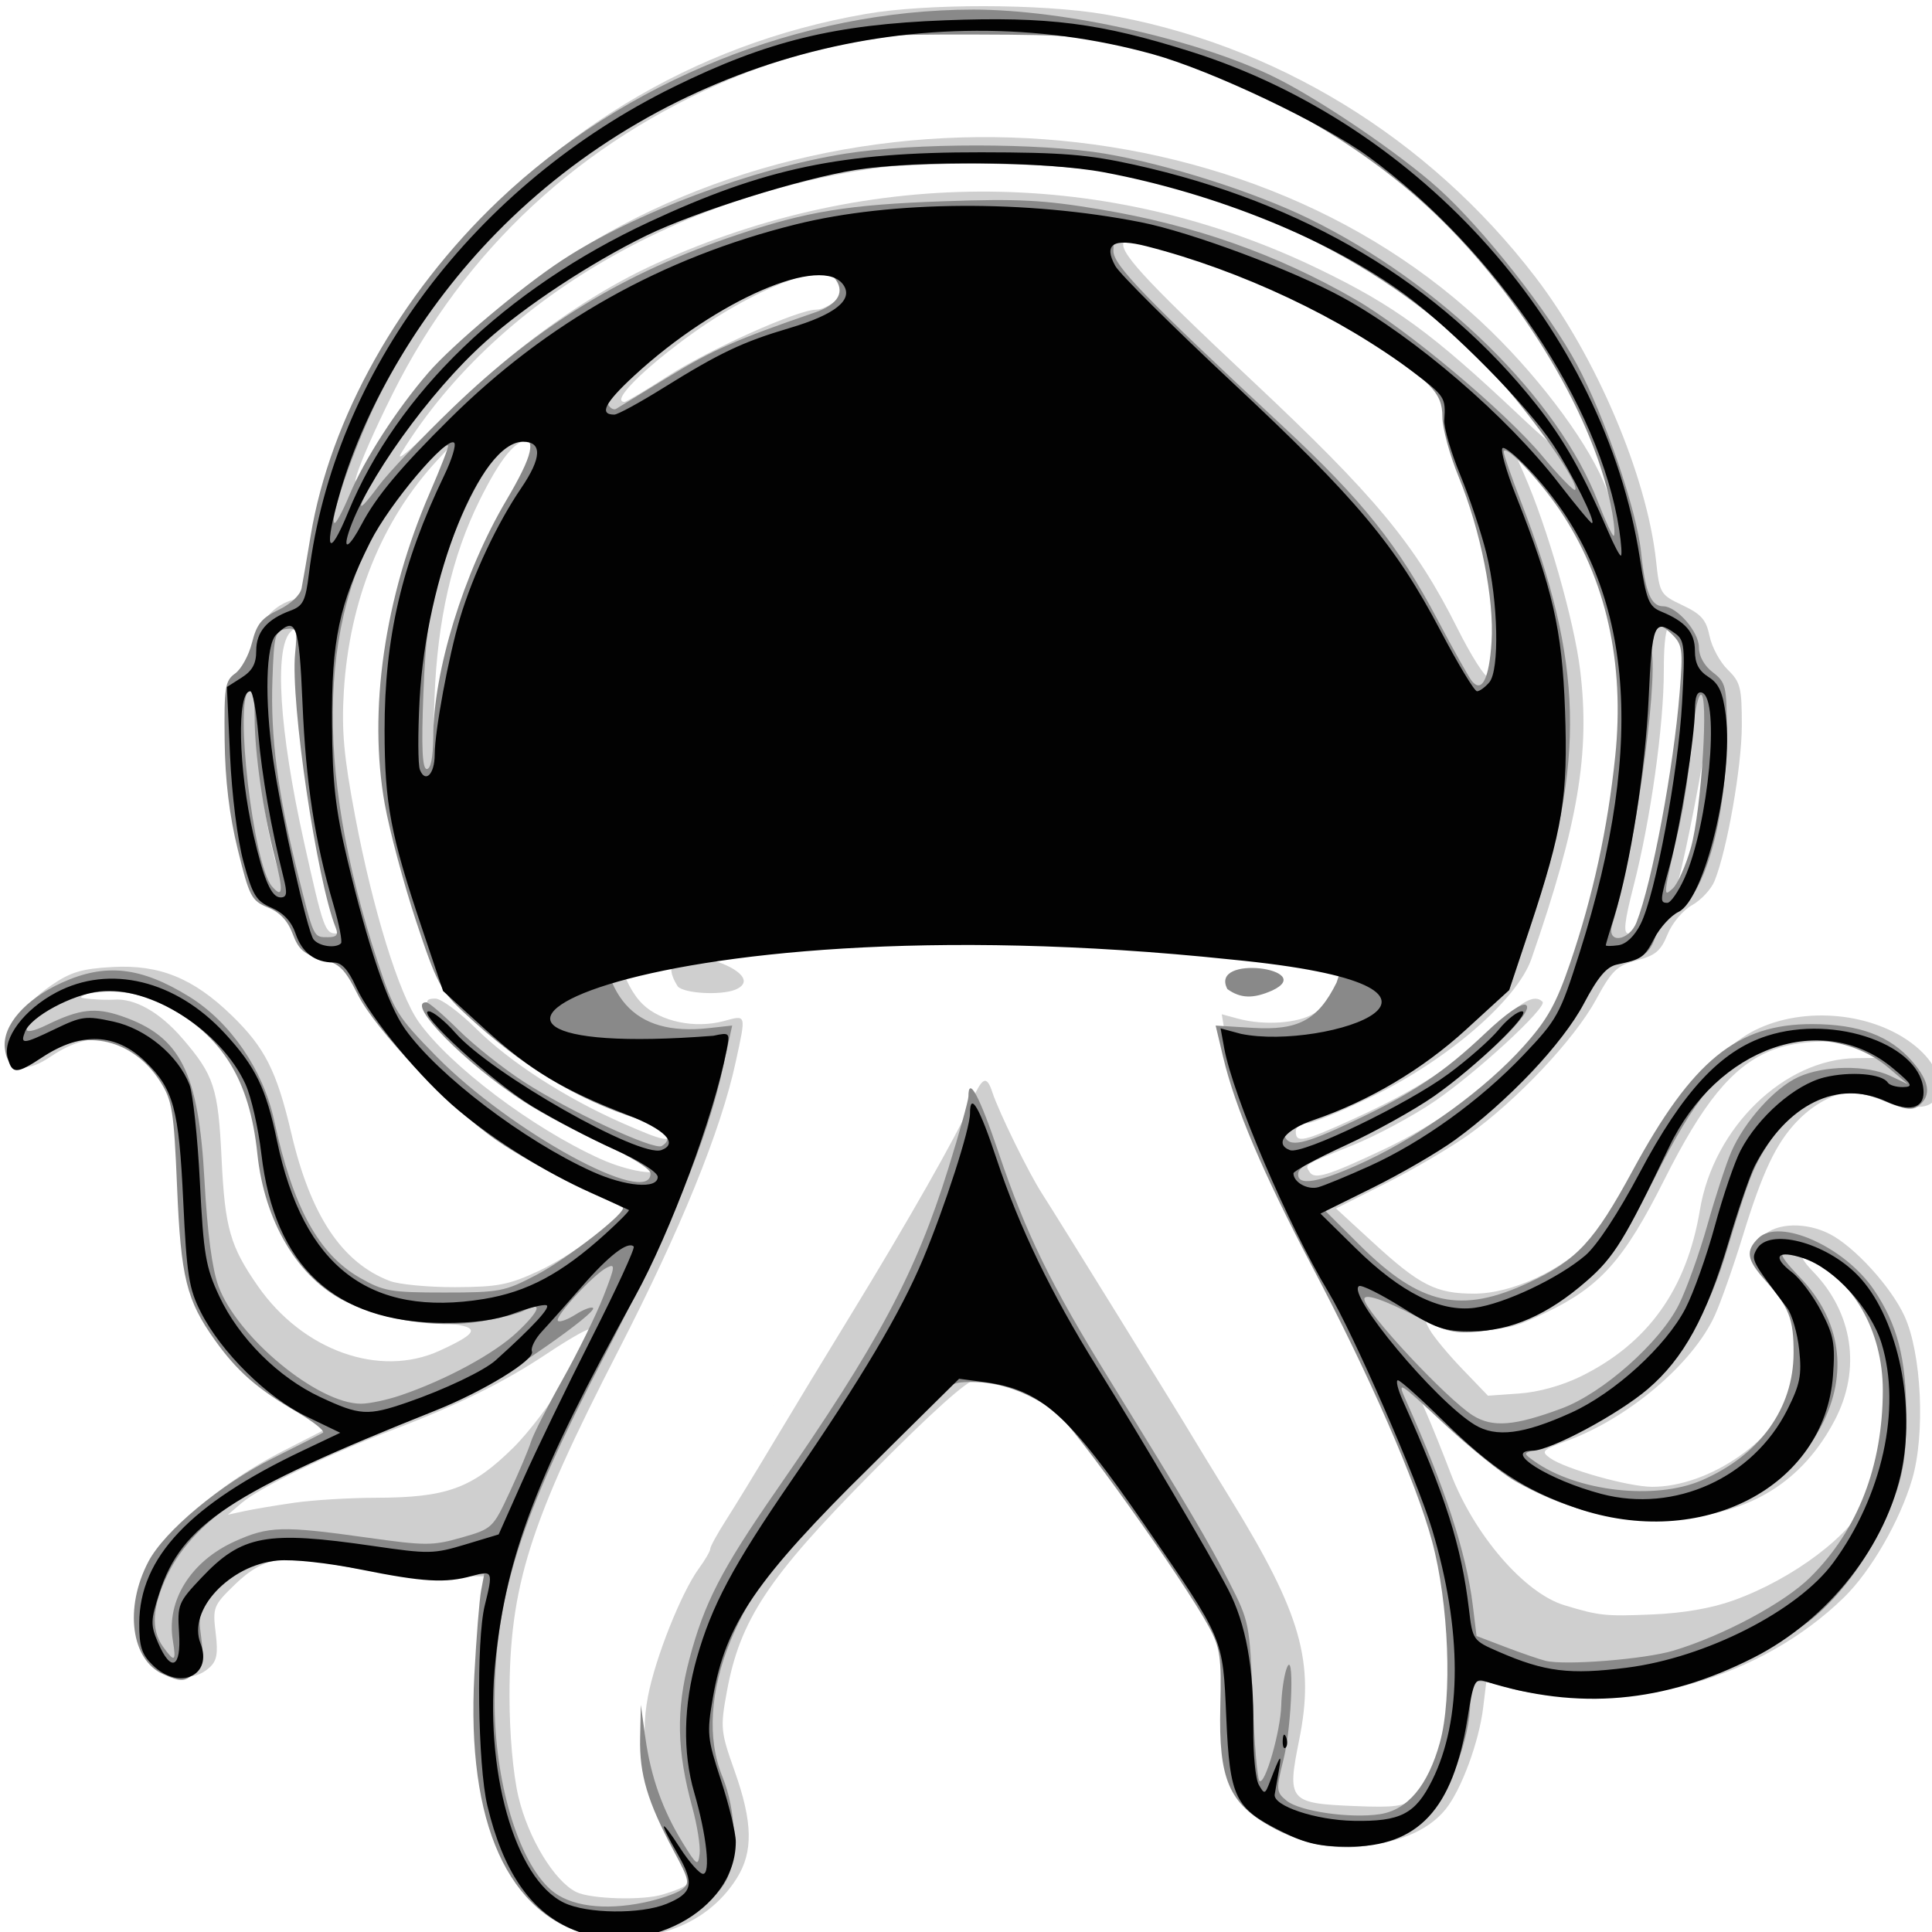 <?xml version="1.0" encoding="UTF-8" standalone="no"?>
<svg
   xmlns:dc="http://purl.org/dc/elements/1.1/"
   xmlns:cc="http://creativecommons.org/ns#"
   xmlns:rdf="http://www.w3.org/1999/02/22-rdf-syntax-ns#"
   xmlns:svg="http://www.w3.org/2000/svg"
   xmlns="http://www.w3.org/2000/svg"
   width="1935.118"
   height="1935.118"
   viewBox="0 0 512 512"
   version="1.1"
   id="svg8">
  <defs
     id="defs2" />
  <g
     id="layer1"
     transform="translate(0,215)">
    <g
       transform="matrix(1.139,0,0,1.051,895.123,20.336)"
       id="g1029">
      <g
         transform="translate(5.388,-13.138)"
         id="g5506">
        <path
           id="path5520"
           d="m -655.798,275.865 c -9.757,-3.279 -18.505,-16.835 -22.241,-34.465 -1.97,-9.294 -2.124,-39.09 -0.252,-48.557 l 1.217,-6.155 h -9.827 c -5.405,0 -15.39,-1.171 -22.188,-2.603 -15.755,-3.318 -20.781,-2.446 -27.649,4.795 -4.88,5.145 -5.074,5.681 -4.358,12.058 0.599,5.328 0.287,7.116 -1.546,8.865 -3.678,3.509 -8.584,2.708 -12.356,-2.018 -4.264,-5.343 -4.542,-15.459 -0.672,-24.516 3.781,-8.851 15.896,-20.191 29.867,-27.957 l 11.964,-6.65 -5.156,-2.872 c -8.003,-4.458 -14.293,-10.114 -19.396,-17.444 -8.018,-11.516 -9.754,-18.371 -10.717,-42.331 -0.834,-20.739 -0.962,-21.482 -4.575,-26.476 -6.97,-9.634 -16.026,-11.036 -25.689,-3.976 -5.495,4.015 -8.369,3.573 -9.569,-1.47 -1.122,-4.715 2.767,-11.362 9.62,-16.439 4.497,-3.332 7.115,-4.177 14.269,-4.603 10.878,-0.648 18.76,2.821 27.662,12.174 7.757,8.151 10.491,14.01 13.916,29.829 4.482,20.696 11.765,32.532 22.86,37.15 2.138,0.89 9.009,1.599 15.27,1.575 9.901,-0.037 12.435,-0.572 19.462,-4.109 4.443,-2.237 10.991,-6.822 14.552,-10.19 l 6.474,-6.124 -9.718,-5.155 c -14.973,-7.944 -24.278,-15.088 -36.487,-28.018 -7.991,-8.462 -12.266,-14.275 -14.921,-20.288 -2.758,-6.248 -4.401,-8.432 -6.351,-8.442 -3.958,-0.021 -8.213,-3.739 -10.297,-8.997 -1.247,-3.148 -2.724,-4.696 -4.477,-4.696 -1.438,0 -3.237,-1.225 -3.997,-2.721 -2.92,-5.753 -6.454,-28.352 -6.474,-41.401 -0.019,-12.544 0.175,-13.524 3.223,-16.319 2.026,-1.857 3.244,-4.421 3.244,-6.83 0,-4.392 3.657,-8.87 8.231,-10.081 2.749,-0.727 3.206,-1.832 3.958,-9.576 2.083,-21.437 13.985,-51.988 27.681,-71.058 26.145,-36.403 61.001,-59.446 101.396,-67.034 14.084,-2.646 40.825,-2.612 55.45,0.071 39.465,7.238 75.402,30.974 100.379,66.302 14.089,19.928 25.907,50.042 28.051,71.481 0.831,8.313 0.979,8.581 6.177,11.251 4.358,2.239 5.498,3.648 6.276,7.76 0.523,2.763 2.429,6.582 4.236,8.487 2.957,3.117 3.283,4.528 3.268,14.126 -0.017,10.289 -3.404,31.227 -6.327,39.102 -0.779,2.1 -3.139,4.86 -5.243,6.133 -2.145,1.298 -4.655,4.538 -5.712,7.375 -1.549,4.158 -2.824,5.326 -7.156,6.556 -4.647,1.319 -5.776,2.502 -9.545,10 -5.004,9.955 -18.431,25.376 -29.554,33.943 -4.313,3.322 -13.026,8.867 -19.364,12.322 l -11.522,6.283 8.576,8.539 c 10.92,10.872 14.714,12.954 23.587,12.943 8.865,-0.011 20.694,-5.99 27.451,-13.875 2.525,-2.946 7.744,-11.735 11.599,-19.532 7.772,-15.718 18.024,-28.59 26.327,-33.056 11.489,-6.179 27.747,-4.415 37.284,4.046 10.011,8.881 5.579,19.912 -5.353,13.324 -6.851,-4.129 -15.538,-1.905 -22.238,5.691 -4.854,5.504 -8.023,12.766 -12.563,28.795 -2.176,7.682 -5.12,16.741 -6.543,20.131 -5.087,12.124 -20.081,25.9 -34.381,31.59 -5.8,2.308 -6.117,2.661 -3.911,4.362 3.59,2.767 18.254,7.233 23.751,7.233 13.397,0 29.404,-12.108 33.32,-25.205 2.84,-9.497 1.635,-18.469 -3.282,-24.437 -6.422,-7.796 -7.242,-10.464 -4.2,-13.67 3.107,-3.276 9.972,-3.473 15.438,-0.445 5.761,3.192 14.252,13.282 17.394,20.67 4.002,9.409 4.892,29.825 1.797,41.19 -2.858,10.496 -9.578,23.129 -15.82,29.742 -19.323,20.472 -49.676,29.823 -74.57,22.974 l -8.611,-2.369 -0.803,7.207 c -0.966,8.665 -5.085,20.746 -8.747,25.654 -8.428,11.296 -29.96,12.226 -41.945,1.811 -7.686,-6.679 -8.995,-10.717 -8.753,-26.988 0.251,-16.924 -1.206,-21.188 -13.631,-39.874 -4.308,-6.48 -9.492,-14.789 -11.52,-18.466 -5.82,-10.554 -15.763,-20.258 -23.553,-22.985 -3.7,-1.296 -8.139,-2.159 -9.864,-1.919 -2.076,0.289 -10.31,8.294 -24.369,23.692 -23.991,26.275 -30.528,36.982 -33.584,55.013 -1.552,9.156 -1.467,10.101 1.793,20.055 4.234,12.926 4.371,20.389 0.496,27.074 -7.247,12.505 -21.794,17.776 -35.936,13.023 z m 18.752,-8.952 c 8.063,-2.764 8.141,-3.162 2.817,-14.368 -6.438,-13.549 -8.297,-24.065 -6.288,-35.56 1.691,-9.673 7.771,-26.228 11.852,-32.27 1.456,-2.156 2.648,-4.387 2.648,-4.958 0,-0.57 1.67,-3.861 3.711,-7.312 2.041,-3.451 7.102,-12.43 11.248,-19.954 4.146,-7.523 12.062,-21.68 17.593,-31.461 13.265,-23.459 25.23,-46.299 28.078,-53.602 2.593,-6.649 3.66,-7.255 4.991,-2.834 1.515,5.032 8.524,20.522 11.61,25.659 2.762,4.598 32.327,56.368 34.998,61.285 0.714,1.313 4.645,8.283 8.736,15.489 16.56,29.164 19.732,41.209 16.051,60.957 -2.858,15.333 -2.365,15.966 12.956,16.639 9.358,0.411 11.463,0.096 13.715,-2.052 6.944,-6.62 11.124,-24.987 9.592,-42.144 -2.17,-24.299 -8.936,-44.182 -31.207,-91.707 -14.126,-30.144 -20.503,-46.883 -22.252,-58.412 l -0.81,-5.339 3.745,1.099 c 6.139,1.801 14.092,1.2 17.775,-1.344 6.333,-4.375 9.02,-12.319 10.046,-29.702 0.709,-12.007 1.773,-18.158 4.499,-25.989 2.537,-7.29 3.752,-13.821 4.199,-22.57 1.226,-23.997 -4.956,-37.504 -28.882,-63.107 -13.769,-14.735 -20.695,-19.383 -36.977,-24.815 -11.658,-3.89 -16.291,-4.558 -31.526,-4.547 -36.357,0.026 -68.519,19.786 -85.167,52.326 -7.35,14.367 -9.622,24.868 -8.83,40.826 0.496,10 1.579,15.657 4.699,24.542 3.229,9.197 4.055,13.67 4.055,21.979 0,12.742 2.941,23.815 7.641,28.77 4.168,4.394 12.157,6.198 18.837,4.254 5.353,-1.558 5.246,-1.953 2.799,10.302 -3.47,17.379 -12.729,42.047 -27.376,72.928 -20.684,43.61 -25.255,59.361 -25.255,87.02 0,9.41 0.824,19.531 2.053,25.23 2.267,10.509 8.377,21.423 13.516,24.145 3.369,1.784 15.588,2.146 20.11,0.596 z m 3.503,-228.91 c -8.815,-14.837 23.586,-3.758 13.258,0.811 -3.492,1.413 -11.62,0.916 -13.258,-0.811 z m 128.512,0.736 c -235.75,232.539 -117.875,116.269 0,0 z m 117.094,154.021 c 14.001,-5.468 27.611,-16.629 31.274,-25.648 3.228,-7.948 5.93,-26.134 5.047,-33.963 -0.975,-8.65 -7.385,-20.402 -13.483,-24.723 -6.723,-4.764 -9.229,-4.015 -4.425,1.322 9.395,10.437 11.352,24.728 5.146,37.57 -7.485,15.487 -19.748,23.736 -36.756,24.724 -18.518,1.077 -32.646,-5.246 -51.121,-22.877 l -9.22,-8.799 2.172,5.379 c 1.194,2.958 3.69,9.688 5.546,14.954 5.475,15.535 17.148,30.215 26.461,33.278 8.136,2.676 9.531,2.834 20.546,2.328 7.165,-0.329 13.755,-1.571 18.813,-3.546 z m -334.74,-24.642 c 4.282,-0.664 12.787,-1.22 18.902,-1.235 16.484,-0.041 22.345,-2.36 31.936,-12.635 7.629,-8.174 20.359,-29.796 17.542,-29.796 -0.693,0 -4.977,2.684 -9.521,5.964 -10.263,7.408 -20.52,12.905 -36.275,19.439 -15.298,6.344 -30.673,14.408 -34.909,18.308 l -3.244,2.987 3.892,-0.912 c 2.141,-0.501 7.395,-1.455 11.677,-2.12 z m 299.256,-31.859 c 15.601,-8.322 24.599,-21.972 27.67,-41.977 3.188,-20.767 19.597,-38.029 36.357,-38.248 l 6.487,-0.085 -3.666,-2.095 c -5.09,-2.909 -16.411,-2.651 -23.184,0.527 -8.631,4.051 -15.307,12.935 -24.286,32.32 -9.398,20.288 -14.871,26.93 -27.665,33.57 -7.366,3.823 -9.59,4.359 -16.121,3.883 -4.167,-0.304 -8.666,-1.07 -9.998,-1.703 -2.199,-1.045 -2.272,-0.857 -0.797,2.05 0.894,1.76 4.309,6.226 7.59,9.924 l 5.965,6.723 7.281,-0.555 c 4.506,-0.344 9.982,-1.996 14.365,-4.334 z m -265.575,-6.454 c 9.781,-4.847 9.729,-6.257 -0.259,-7.031 -10.94,-0.847 -24.163,-6.903 -29.44,-13.483 -5.874,-7.324 -9.699,-17.596 -11.21,-30.101 -1.955,-16.184 -3.355,-20.006 -10.147,-27.702 -9.364,-10.61 -22.307,-15.615 -30.63,-11.844 -2.405,1.09 -2.358,1.198 0.649,1.487 1.784,0.171 4.119,0.238 5.19,0.149 4.903,-0.41 10.712,3.134 15.976,9.748 7.402,9.3 8.357,12.469 9.149,30.336 0.775,17.487 1.977,22.075 8.421,32.114 10.481,16.331 28.366,23.233 42.303,16.327 z m 219.32,-50.575 c 13.848,-7.065 26.203,-16.978 34.704,-27.844 6.052,-7.735 7.624,-11.07 11.802,-25.037 6.714,-22.443 9.097,-37.607 9.198,-58.517 0.072,-15.004 -0.39,-19.385 -2.961,-28.041 -3.905,-13.147 -10.316,-25.213 -17.078,-32.145 l -5.338,-5.471 2.631,6.498 c 5.5,13.584 11.664,36.883 13.09,49.481 2.361,20.843 -0.45,38.902 -11.338,72.857 -3.302,10.296 -19.378,25.371 -36.943,34.642 -7.107,3.751 -14.037,6.82 -15.4,6.82 -1.363,0 -2.477,0.923 -2.477,2.052 0,3.017 1.748,2.602 13.497,-3.203 14.641,-7.234 23.901,-13.715 32.411,-22.686 6.718,-7.083 9.624,-8.807 11.502,-6.827 1.24,1.307 -15.282,17.831 -25.087,25.091 -5.017,3.714 -13.612,8.713 -19.1,11.108 -11.551,5.041 -11.154,4.773 -10,6.741 1.146,1.954 4.193,0.959 16.887,-5.518 z m -168.02,4.528 c -7.7e-4,-0.564 -4.489,-3.153 -9.973,-5.753 -13.927,-6.602 -26.947,-15.938 -36.085,-25.876 -8.796,-9.566 -9.665,-11.117 -6.227,-11.117 1.333,0 5.614,3.425 9.515,7.611 7.865,8.441 20.738,17.447 33.998,23.786 9.784,4.677 11.368,4.993 11.368,2.263 0,-1.047 -1.596,-2.326 -3.547,-2.842 -7.183,-1.901 -23.254,-10.605 -30.2,-16.358 -15.455,-12.798 -18.105,-16.56 -23.44,-33.269 -8.195,-25.668 -9.385,-33.399 -8.654,-56.209 0.705,-22 3.295,-33.995 12.007,-55.613 l 4.41,-10.943 -4.978,5.81 c -12.903,15.059 -20.494,35.388 -21.773,58.309 -0.553,9.902 -0.005,16.436 2.654,31.63 4.099,23.428 10.188,44.749 14.773,51.726 7.296,11.104 26.457,26.768 42.189,34.49 6.583,3.231 13.966,4.475 13.963,2.353 z m -75.313,-66.54 c -3.426,-10.947 -6.593,-33.392 -7.536,-53.399 -0.794,-16.853 -0.942,-17.578 -3.104,-15.291 -3.861,4.083 -2.651,24.889 3.071,52.816 4.492,21.923 4.921,23.253 7.509,23.253 2.288,0 2.29,-0.256 0.061,-7.38 z m 303.46,4.987 c 1.823,-3.684 6.381,-25.444 8.594,-41.027 2.312,-16.276 2.552,-28.148 0.647,-31.901 -2.674,-5.267 -3.847,-2.501 -3.847,9.074 0,13.866 -3.073,37.567 -7.037,54.279 -2.14,9.022 -2.433,11.969 -1.19,11.969 0.907,0 2.182,-1.077 2.833,-2.394 z m 15.081,-31.073 c 1.094,-6.617 1.911,-15.797 1.814,-20.4 l -0.176,-8.37 -0.995,9.575 c -0.869,8.361 -5.215,32.762 -7.109,39.915 -0.362,1.369 0.496,-0.027 1.909,-3.1 1.412,-3.074 3.463,-11.003 4.558,-17.619 z m -332.061,9.925 c -1.077,-4.894 -2.522,-13.14 -3.213,-18.325 l -1.255,-9.427 0.535,11.627 c 0.489,10.63 3.901,27.121 5.305,25.641 0.322,-0.34 -0.295,-4.622 -1.371,-9.516 z m 38.342,-36.643 c 2.619,-19.234 10.461,-41.772 19.277,-55.398 3.131,-4.839 3.461,-8.891 0.726,-8.891 -3.167,0 -6.659,4.64 -11.533,15.323 -6.394,14.016 -9.775,30.059 -10.461,49.65 -0.593,16.905 -0.394,16.836 1.991,-0.684 z m 245.362,-10.371 c 1.79,-10.53 -1.684,-28.815 -9.983,-52.534 -1.181,-3.377 -1.844,-7.74 -1.473,-9.696 0.764,-4.028 -3.128,-7.636 -21.882,-20.284 -14.075,-9.493 -50.823,-24.287 -53.449,-21.519 -1.932,2.037 4.097,9.2 29.366,34.891 29.096,29.582 38.238,41.519 48.085,62.794 3.211,6.937 6.42,12.409 7.131,12.16 0.711,-0.249 1.703,-2.864 2.204,-5.812 z m 25.033,-49.346 c -8.826,-27.824 -29.149,-56.959 -52.887,-75.816 -12.722,-10.107 -35.323,-21.854 -50.894,-26.452 -31.817,-9.396 -69.593,-6.915 -99.254,6.52 -35.311,15.994 -62.372,43.213 -79.087,79.55 -8.604,18.705 -11.9,29.846 -4.737,16.013 7.924,-15.304 16.843,-26.413 31.877,-39.708 65.219,-57.677 169.834,-54.051 228.415,7.917 12.308,13.019 23.385,29.46 26.874,39.885 1.266,3.783 2.48,5.965 2.698,4.848 0.218,-1.116 -1.135,-6.857 -3.006,-12.756 z m -254.933,-25.388 c 11.529,-10.222 22.911,-18.106 34.155,-23.657 49.927,-24.65 105.48,-24.131 154.216,1.44 17.552,9.209 26.249,16.086 46.382,36.672 11.987,12.257 12.673,11.451 2.394,-2.812 -29.811,-41.366 -85.787,-65.354 -141.336,-60.57 -51.414,4.429 -98.092,32.642 -121.046,73.163 -1.278,2.257 1.979,-0.59 7.239,-6.328 5.26,-5.737 13.358,-13.796 17.997,-17.909 z m 36.679,4.841 c 9.701,-6.799 30.402,-16.852 34.701,-16.852 2.642,0 7.764,-4.459 7.764,-6.759 0,-7.358 -19.164,-0.732 -36.328,12.561 -11.529,8.929 -19.377,17.451 -16.068,17.451 0.439,0 4.908,-2.88 9.932,-6.401 z"
           style="fill:#cfcfcf;stroke-width:1.332" />
        <path
           id="path5514"
           d="m -653.529,277.31 c -19.536,-5.014 -29.227,-28.287 -27.377,-65.746 0.464,-9.404 1.171,-18.977 1.57,-21.274 l 0.726,-4.176 -8.502,0.571 c -5.465,0.367 -13.903,-0.506 -23.623,-2.443 -14.378,-2.866 -15.397,-2.903 -20.74,-0.752 -3.091,1.244 -7.461,4.474 -9.712,7.177 -3.738,4.488 -4.022,5.478 -3.275,11.41 0.625,4.97 0.332,7.008 -1.25,8.675 -2.461,2.595 -3.341,2.667 -7.597,0.622 -7.479,-3.593 -9.076,-16.738 -3.446,-28.373 3.75,-7.75 16.794,-19.51 28.899,-26.053 5.816,-3.144 11.078,-6.044 11.695,-6.446 0.617,-0.402 -2.263,-2.872 -6.399,-5.49 -8.971,-5.678 -13.601,-10.103 -18.73,-17.898 -6.604,-10.037 -7.907,-15.768 -8.787,-38.672 -0.734,-19.101 -1.123,-21.741 -3.896,-26.472 -6.24,-10.644 -17.442,-13.565 -26.68,-6.956 -6.165,4.41 -8.989,3.935 -9.502,-1.599 -0.526,-5.683 4.796,-12.252 13.314,-16.434 10.119,-4.968 18.335,-3.987 29.58,3.532 9.569,6.398 17.238,18.507 19.775,31.223 4.37,21.907 10.297,33.694 19.947,39.675 5.502,3.41 7.137,3.72 19.625,3.72 12.879,0 14.048,-0.241 21.408,-4.417 7.405,-4.202 21.429,-16.096 20.092,-17.042 -0.347,-0.245 -5.301,-2.814 -11.01,-5.708 -5.709,-2.895 -13.919,-7.917 -18.245,-11.161 -11.007,-8.255 -28.193,-27.811 -32.393,-36.861 -3.004,-6.474 -4.206,-7.744 -8.471,-8.955 -4.013,-1.139 -5.291,-2.348 -6.64,-6.28 -1.14,-3.323 -2.973,-5.443 -5.774,-6.677 -3.82,-1.683 -4.305,-2.692 -7.004,-14.591 -1.978,-8.719 -2.949,-17.49 -3.056,-27.588 -0.141,-13.334 0.101,-15.004 2.438,-16.805 1.427,-1.1 3.194,-4.594 3.926,-7.765 1.081,-4.684 2.238,-6.235 6.165,-8.273 2.855,-1.481 5.055,-3.721 5.375,-5.471 0.297,-1.63 1.246,-7.58 2.108,-13.223 4.515,-29.561 20.651,-60.739 43.759,-84.551 29.276,-30.168 70.392,-48.088 110.412,-48.122 21.129,-0.018 52.516,7.628 70.228,17.107 10.526,5.633 29.024,19.256 37.957,27.953 10.486,10.209 25.782,31.286 32.315,44.526 6.46,13.094 13.881,36.674 14.887,47.302 0.944,9.981 2.297,13.568 5.119,13.568 3.175,0 8.329,6.4 8.329,10.342 0,2.239 1.241,4.656 3.244,6.317 3.029,2.512 3.244,3.501 3.244,14.959 0,21.809 -5.283,42.19 -11.657,44.974 -2.249,0.982 -4.024,3.028 -4.552,5.247 -1.244,5.224 -2.924,6.883 -7.984,7.884 -3.817,0.755 -5.018,2.01 -8.217,8.585 -8.9,18.296 -26.833,35.377 -50.434,48.039 l -10.836,5.814 8.241,8.879 c 14.148,15.244 23.537,17.498 39.432,9.467 11.131,-5.624 15.144,-10.321 24.094,-28.204 13.926,-27.824 24.325,-37.006 41.847,-36.949 10.905,0.035 18.064,2.945 23.259,9.455 3.945,4.943 4.452,8.51 1.567,11.033 -1.579,1.381 -3.154,1.156 -8.325,-1.189 -10.438,-4.734 -19.719,-0.905 -26.907,11.099 -3.399,5.677 -4.491,8.748 -9.609,27.021 -6.242,22.286 -16.243,35.779 -32.892,44.377 -5.058,2.612 -10.363,5.127 -11.79,5.589 -2.561,0.829 -2.562,0.865 -0.077,2.793 9.895,7.677 28.132,9.949 39.001,4.858 13.483,-6.315 21.329,-18.081 21.379,-32.06 0.031,-8.665 -1.029,-11.603 -6.649,-18.424 -4.255,-5.164 -4.576,-7.384 -1.533,-10.593 4.898,-5.164 20.052,2.173 26.847,12.999 5.471,8.716 7.55,17.389 7.551,31.496 7.2e-4,10.288 -0.643,14.851 -3.091,21.906 -4.157,11.982 -11.783,23.759 -19.607,30.279 -8.079,6.732 -25.328,15.492 -34.368,17.452 -9.775,2.12 -27.286,1.845 -34.761,-0.546 -9.176,-2.935 -9.613,-2.787 -9.613,3.261 0,9.394 -4.971,23.489 -10.246,29.05 -8.754,9.229 -23.254,10.255 -36.05,2.55 -9.898,-5.96 -12.281,-12.044 -11.861,-30.285 0.286,-12.459 -0.028,-14.875 -2.606,-20.049 -6.018,-12.077 -31.581,-50.925 -35.677,-54.219 -6.149,-4.945 -12.947,-7.607 -19.425,-7.607 -5.464,0 -5.972,0.378 -14.265,10.618 -4.729,5.84 -12.716,14.505 -17.749,19.255 -22.669,21.397 -33.457,50.193 -26.109,69.689 3.188,8.458 3.584,20.562 0.856,26.125 -2.704,5.513 -10.604,11.363 -18.121,13.418 -7.132,1.95 -7.419,1.961 -13.094,0.505 z m 12.119,-8.377 c 3.525,-0.797 7.415,-2.225 8.646,-3.174 2.08,-1.604 1.957,-2.296 -1.756,-9.836 -6.101,-12.391 -7.997,-19.293 -7.817,-28.458 l 0.165,-8.377 1.046,8.207 c 1.269,9.955 4.024,18.367 8.722,26.628 3.265,5.74 3.554,5.944 3.909,2.742 0.211,-1.902 -0.546,-7.134 -1.681,-11.627 -3.636,-14.388 -3.83,-24.663 -0.709,-37.431 3.478,-14.23 7.409,-22.5 20.223,-42.55 23.855,-37.324 32.43,-54.722 40.041,-81.241 2.568,-8.947 4.669,-17.103 4.669,-18.124 0,-5.333 2.557,-0.165 7.035,14.216 6.35,20.395 12.112,33.178 25.747,57.121 18.392,32.295 22.944,40.639 27.899,51.139 4.671,9.9 4.788,10.535 5.456,29.637 0.375,10.736 1.08,19.94 1.567,20.453 1.259,1.327 4.929,-12.447 5.083,-19.078 0.071,-3.061 0.597,-7.104 1.168,-8.985 1.927,-6.343 1.371,13.866 -0.621,22.57 -1.788,7.812 -1.754,8.318 0.703,10.507 3.017,2.689 14.841,4.536 21.721,3.393 6.433,-1.068 11.145,-7.174 13.941,-18.064 2.934,-11.426 2.081,-35.073 -1.832,-50.803 -3.679,-14.79 -14.466,-41.568 -27.826,-69.08 -11.533,-23.749 -17.978,-40.181 -20.788,-53.005 l -1.73,-7.894 8.54,0.572 c 10.697,0.716 15.256,-1.939 19.596,-11.414 16.306,-52.146 5.669,-124.099 -38.361,-151.29 -15.64,-8.552 -27.107,-11.285 -47.298,-11.272 -20.222,0.012 -29.638,2.402 -47.357,12.014 -14.648,7.947 -31.691,25.981 -39.372,41.661 -10.639,21.718 -11.579,39.586 -3.417,64.892 3.602,11.169 4.432,15.785 4.379,24.364 -0.145,23.45 7.777,33.203 25.28,31.123 l 5.521,-0.656 -2.236,11.089 c -3.585,17.78 -12.057,40.026 -27.595,72.459 -19.569,40.848 -25.335,60.47 -25.441,86.579 -0.082,20.276 5.454,40.521 13.067,47.784 4.344,4.144 12.342,5.326 21.712,3.207 z M -505.697,38.623 c -4.34,-8.969 21.08,-5.07 10.445,0.348 -4.438,2.132 -7.385,2.034 -10.445,-0.348 z m 103.808,166.801 c 11.666,-3.816 25.839,-12.065 31.851,-18.536 11.037,-11.881 16.822,-28.077 16.835,-47.136 0.01,-14.96 -7.08,-28.334 -17.441,-32.898 -7.44,-3.277 -7.821,-2.307 -1.774,4.515 9.468,10.681 11.267,24.271 4.943,37.34 -12.306,25.432 -42.85,31.439 -71.227,14.009 -3.156,-1.939 -10.669,-8.515 -16.695,-14.613 -10.585,-10.713 -10.88,-10.903 -8.69,-5.617 9.002,21.73 14,38.356 15.486,51.511 l 0.874,7.74 6.733,2.783 c 3.703,1.53 7.901,3.095 9.328,3.477 4.533,1.213 23.112,-0.393 29.778,-2.574 z m -349.177,-2.603 c -1.539,-9.997 4.191,-19.917 14.398,-24.927 7.865,-3.861 11.114,-3.967 30.592,-0.999 13.85,2.111 15.441,2.113 22.178,0.029 7.162,-2.215 7.31,-2.366 11.23,-11.501 2.185,-5.091 4.391,-10.748 4.902,-12.571 0.511,-1.823 3.824,-8.901 7.362,-15.73 3.538,-6.829 7.822,-16.272 9.521,-20.984 2.766,-7.674 2.845,-8.431 0.757,-7.253 -3.183,1.796 -12.21,12.465 -11.331,13.392 0.39,0.411 2.238,-0.308 4.106,-1.599 1.868,-1.291 3.695,-2.032 4.06,-1.647 1.061,1.118 -20.143,17.152 -28.715,21.714 -4.3,2.289 -11.33,5.559 -15.621,7.266 -32.6,12.976 -48.195,23.889 -54.652,38.248 -3.574,7.947 -3.927,13.878 -1.081,18.162 2.735,4.117 3.13,3.842 2.293,-1.599 z m 323.177,-58.472 c 9.58,-3.865 22.857,-16.629 27.246,-26.193 1.799,-3.921 4.79,-12.976 6.648,-20.123 1.857,-7.147 4.351,-15.419 5.541,-18.383 3.086,-7.681 10.058,-16.107 15.604,-18.855 5.958,-2.953 15.92,-3.093 21.364,-0.3 l 4.152,2.13 -4.541,-4.161 c -7.894,-7.234 -19.655,-8.959 -29.37,-4.308 -10.407,4.982 -15.318,11.293 -25.157,32.325 -7.119,15.218 -10.475,20.852 -14.828,24.892 -8.215,7.623 -17.925,12.748 -25.711,13.571 -5.874,0.62 -7.825,0.132 -14.567,-3.649 -7.81,-4.38 -12.326,-6.029 -12.326,-4.503 0,2.954 19.29,25.351 25.3,29.374 4.575,3.063 9.663,2.615 20.645,-1.815 z m -270.241,-3.266 c 10.592,-3.897 21.871,-10.518 27.193,-15.963 5.385,-5.509 6.061,-7.951 1.488,-5.371 -1.385,0.781 -6.252,2.045 -10.815,2.808 -9.536,1.595 -21.979,-0.522 -30.725,-5.226 -10.992,-5.912 -18.758,-20.08 -20.411,-37.236 -1.796,-18.641 -8.147,-29.734 -21.369,-37.32 -8.803,-5.051 -19.026,-4.681 -27.144,0.983 -6.651,4.64 -6.956,7.326 -0.442,3.886 7.601,-4.014 11.259,-4.48 17.361,-2.211 13.77,5.122 17.93,14.073 19.304,41.541 0.653,13.05 1.774,22.23 3.241,26.543 4.395,12.924 23.108,29.654 33.167,29.654 1.911,0 6.029,-0.94 9.152,-2.089 z m 58.224,-55.979 c 0,-1.152 -4.6,-4.258 -10.952,-7.397 -6.024,-2.976 -14.332,-7.776 -18.463,-10.667 -13.64,-9.545 -27.74,-25.09 -22.758,-25.09 0.562,0 3.919,3.12 7.46,6.932 3.541,3.813 10.344,9.683 15.117,13.044 10.421,7.339 30.409,17.432 32.204,16.263 2.988,-1.947 0.843,-4.616 -5.456,-6.788 -14.456,-4.985 -27.283,-13.453 -40.321,-26.618 -5.67,-5.725 -6.631,-7.694 -11.406,-23.351 -2.868,-9.404 -6.135,-22.638 -7.26,-29.409 -3.914,-23.559 -0.103,-52.123 10.485,-78.591 2.531,-6.326 4.443,-11.668 4.25,-11.872 -0.759,-0.8 -8.811,8.085 -12.627,13.931 -17.579,26.936 -18.853,66.599 -3.738,116.346 3.744,12.322 4.549,13.725 13.631,23.747 17.181,18.959 49.833,38.301 49.833,29.519 z m 166.79,-3.282 c 13.036,-6.66 27.544,-18.147 36.323,-28.76 5.529,-6.684 7.574,-10.641 10.829,-20.96 5.292,-16.774 8.76,-33.992 10.5,-52.142 2.259,-23.552 -2.131,-44.771 -12.826,-61.999 -4.97,-8.007 -13.112,-17.179 -13.103,-14.761 0.002,0.705 1.762,6.206 3.909,12.225 14.607,40.939 15.175,65.604 2.463,106.862 l -5.11,16.584 -8.925,8.528 c -4.909,4.69 -10.594,9.725 -12.635,11.188 -5.996,4.299 -20.143,11.641 -25.984,13.485 -3.657,1.154 -5.187,2.312 -4.727,3.576 1.085,2.981 4.363,2.235 15.793,-3.592 14.025,-7.15 21.154,-12.29 30.863,-22.25 4.927,-5.055 8.573,-7.797 9.533,-7.172 2.194,1.43 -9.916,14.144 -22.248,23.359 -5.459,4.079 -14.509,9.478 -20.11,11.997 -6.057,2.724 -10.354,5.497 -10.604,6.841 -0.697,3.754 4.86,2.713 16.057,-3.007 z M -713.163,23.142 c -4.425,-12.062 -10.556,-56.935 -9.446,-69.146 0.55,-6.06 0.385,-6.535 -2.139,-6.155 -2.515,0.379 -2.768,1.403 -3.138,12.722 -0.471,14.402 1.229,28.61 5.81,48.559 3.851,16.771 3.697,16.414 7.133,16.414 2,0 2.44,-0.592 1.779,-2.394 z m 302.659,-1.368 c 3.616,-9.956 8.634,-38.943 10.038,-57.984 0.805,-10.924 0.66,-12.042 -1.913,-14.754 -3.808,-4.015 -5.657,-2.369 -4.618,4.111 1.492,9.312 -4.083,51.431 -9.174,69.311 -1.365,4.795 3.909,4.159 5.668,-0.684 z M -727.31,5.512 c -2.708,-11.316 -4.714,-26.369 -4.714,-35.374 0,-4.774 -0.491,-7.364 -1.297,-6.838 -3.48,2.268 0.982,43.898 5.292,49.373 2.557,3.249 2.75,1.327 0.719,-7.16 z m 329.454,-2.545 c 2.465,-9.437 4.229,-39.837 2.235,-38.538 -0.7,0.456 -1.642,5.928 -2.095,12.16 -0.453,6.232 -1.731,15.64 -2.84,20.907 -3.815,18.117 -3.808,18.044 -1.496,15.73 1.128,-1.128 3.016,-5.745 4.195,-10.259 z M -690.484,-24.732 c 0.048,-16.854 7.07,-41.603 16.964,-59.795 6.319,-11.618 7.184,-15.779 3.28,-15.779 -4.843,0 -13.246,15.377 -18.457,33.776 -2.703,9.545 -3.55,15.954 -4.075,30.855 -0.474,13.464 -0.246,18.808 0.801,18.808 0.914,0 1.472,-2.952 1.486,-7.865 z m 246.249,-24.15 c 0.652,-10.796 -2.528,-28.121 -7.639,-41.61 -2.088,-5.511 -3.796,-12.321 -3.796,-15.132 0,-6.279 -2.648,-9.117 -18.782,-20.133 -13.309,-9.087 -29.651,-16.876 -45.69,-21.776 -6.088,-1.86 -11.296,-3.382 -11.573,-3.382 -0.277,0 -0.504,1.539 -0.504,3.419 0,3.587 7.407,11.884 39.686,44.456 18.263,18.428 26.623,29.783 35.752,48.559 3.658,7.523 7.248,14.474 7.978,15.446 2.312,3.08 4.008,-0.576 4.568,-9.846 z m 28.101,-32.5 c -3.745,-23.367 -20.623,-54.191 -41.447,-75.689 -18.007,-18.592 -43.736,-33.998 -68.8,-41.199 -11.935,-3.429 -14.949,-3.733 -37.626,-3.801 -22.916,-0.068 -25.605,0.193 -38.206,3.71 -43.87,12.243 -79.912,43.331 -100.449,86.643 -5.44,11.472 -12.042,31.499 -10.812,32.795 0.314,0.331 1.899,-2.846 3.521,-7.061 3.433,-8.919 11.039,-21.689 18.392,-30.883 5.571,-6.965 21.399,-21.391 30.973,-28.229 16.605,-11.86 44.626,-23.289 66.092,-26.956 16.016,-2.736 45.269,-2.726 60.331,0.022 14.368,2.621 34.899,9.713 47.523,16.415 30.659,16.278 57.922,45.285 67.234,71.537 1.638,4.617 3.25,8.394 3.582,8.394 0.333,0 0.194,-2.564 -0.309,-5.698 z m -269.773,-26.612 c 20.119,-20.986 39.915,-34.03 66.107,-43.561 16.295,-5.93 25.9,-7.624 48.009,-8.472 17.478,-0.67 23.231,-0.349 36.399,2.031 22.063,3.988 41.104,11.261 59.454,22.712 12.004,7.49 34.862,28.236 43.52,39.496 3.868,5.032 7.296,8.871 7.618,8.532 0.974,-1.027 -5.509,-11.759 -13.763,-22.781 -20.922,-27.938 -53.879,-48.229 -92.358,-56.865 -15.656,-3.514 -53.292,-3.463 -68.764,0.092 -43.33,9.955 -80.918,36.26 -101.018,70.694 -7.426,12.721 -8.889,17.264 -2.573,7.984 2.253,-3.31 10.069,-12.248 17.369,-19.862 z m 50.262,-7.814 c 10.191,-6.749 15.806,-9.423 34.006,-16.191 5.528,-2.056 7.158,-5.344 4.392,-8.858 -1.153,-1.465 -2.996,-1.893 -5.965,-1.385 -12.711,2.175 -49.364,28.715 -46.471,33.65 0.481,0.82 1.272,1.23 1.758,0.912 0.486,-0.319 6.012,-3.976 12.28,-8.128 z"
           style="fill:#898989;stroke-width:1.332" />
        <path
           id="path5508"
           d="m -658.486,275.521 c -9.512,-4.554 -15.78,-14.574 -19.393,-30.998 -2.248,-10.218 -2.621,-41.687 -0.598,-50.515 1.964,-8.572 1.851,-8.862 -2.893,-7.428 -6.266,1.895 -11.419,1.576 -25.994,-1.608 -7.617,-1.664 -15.782,-2.618 -19.332,-2.258 -11.207,1.135 -20.952,12.495 -17.924,20.893 2.926,8.115 -4.926,12.014 -11.096,5.509 -2.59,-2.73 -3.179,-4.71 -3.156,-10.601 0.065,-16.568 11.805,-30.014 37.965,-43.484 l 8.801,-4.532 -7.891,-4.123 c -9.162,-4.788 -19.816,-16.197 -24.554,-26.295 -2.771,-5.906 -3.28,-9.392 -4.09,-28.028 -1.014,-23.334 -2.24,-28.216 -8.829,-35.162 -6.824,-7.194 -14.903,-7.555 -23.966,-1.071 -6.027,4.312 -7.054,4.312 -8.08,0.004 -1.152,-4.841 3.845,-12.055 11.327,-16.351 12.425,-7.134 27.78,-3.107 39.196,10.279 7.172,8.41 9.617,13.851 12.154,27.05 6.125,31.871 21.577,44.687 48.177,39.957 10.038,-1.785 18.013,-6.398 28.064,-16.232 3.337,-3.266 5.878,-6.054 5.645,-6.197 -0.233,-0.143 -4.186,-2.087 -8.786,-4.322 -10.496,-5.098 -22.088,-12.912 -30.824,-20.777 -8.694,-7.827 -20.617,-23.401 -23.893,-31.209 -1.813,-4.321 -3.328,-6.106 -5.182,-6.106 -4.351,0 -7.353,-2.467 -8.859,-7.278 -0.954,-3.049 -2.801,-5.209 -5.562,-6.508 -3.623,-1.704 -4.431,-3.126 -6.546,-11.519 -1.403,-5.568 -2.718,-16.812 -3.143,-26.868 l -0.73,-17.293 3.411,-2.356 c 2.518,-1.739 3.411,-3.513 3.411,-6.774 0,-4.757 2.495,-7.933 7.95,-10.12 2.961,-1.187 3.522,-2.403 4.31,-9.328 5.784,-50.876 38.445,-98.045 85.048,-122.825 21.646,-11.51 37.294,-15.658 63.044,-16.712 24.025,-0.984 35.946,0.666 57.117,7.904 53.747,18.377 96.177,70.217 104.44,127.603 1.562,10.848 2.096,12.296 5.019,13.601 5.644,2.52 7.812,5.261 7.812,9.877 0,3.167 0.891,5.034 3.146,6.591 2.445,1.689 3.344,3.844 4.035,9.671 1.879,15.855 -4.907,46.428 -11.005,49.585 -1.747,0.904 -4.257,3.866 -5.579,6.582 -2.423,4.978 -2.875,5.324 -8.761,6.693 -2.402,0.559 -4.402,3.13 -7.712,9.913 -4.825,9.89 -17.765,24.718 -29.914,34.278 -3.925,3.089 -12.581,8.538 -19.236,12.11 l -12.1,6.494 8.208,8.747 c 10.499,11.189 19.672,16.157 27.691,14.999 6.916,-0.999 19.55,-7.484 25.734,-13.209 2.714,-2.512 7.671,-10.684 12.658,-20.87 10.036,-20.496 18.79,-30.702 29.569,-34.477 15.959,-5.589 36.46,2.435 36.46,14.269 0,4.03 -3.358,4.926 -8.595,2.293 -11.331,-5.697 -23.221,0.589 -30.683,16.22 -1.077,2.257 -3.806,10.853 -6.065,19.103 -5.203,19.009 -10.479,29.436 -18.794,37.146 -6.894,6.392 -22.721,15.563 -26.858,15.563 -7.082,0 3.815,7.401 16.046,10.898 17.068,4.88 35.289,-4.068 43.259,-21.244 2.966,-6.392 3.386,-8.694 2.757,-15.117 -0.408,-4.167 -1.674,-8.914 -2.814,-10.549 -8.291,-11.888 -8.418,-12.152 -7.099,-14.751 2.805,-5.525 15.978,-1.872 23.528,6.525 8.886,9.884 13.428,31.224 10.338,48.577 -3.448,19.363 -17.089,38.235 -34.592,47.856 -20.81,11.439 -40.718,13.349 -62.355,5.982 -2.462,-0.838 -2.795,-0.086 -4.21,9.509 -3.357,22.768 -11.453,32.167 -27.705,32.167 -6.619,0 -9.898,-0.801 -15.389,-3.762 -11.033,-5.947 -12.179,-8.49 -13,-28.825 -0.82,-20.311 -0.42,-19.285 -18.775,-48.204 -18.018,-28.389 -24.276,-34.446 -37.577,-36.368 l -5.812,-0.84 -20.291,21.725 c -27.073,28.986 -34.017,39.995 -36.996,58.657 -1.434,8.982 -1.317,10.278 1.899,20.93 1.885,6.245 3.428,13.19 3.428,15.432 0,17.513 -21.713,29.891 -38.411,21.897 z m 22.253,-6.219 c 6.124,-2.698 6.623,-5.043 2.662,-12.514 -4.565,-8.611 -4.225,-9.583 0.548,-1.569 2.129,3.574 4.527,6.497 5.33,6.497 1.799,0 0.819,-9.787 -2.051,-20.474 -2.738,-10.194 -2.521,-22.085 0.619,-34.033 3.475,-13.219 8.325,-23.074 21.945,-44.587 16.324,-25.783 25.419,-42.37 30.65,-55.896 5.059,-13.083 10.947,-32.848 10.947,-36.751 0,-5.688 2.196,-1.601 6.213,11.564 5.179,16.974 12.776,34.045 23.266,52.282 10.475,18.212 26.456,47.568 30.576,56.168 4.145,8.652 6.01,19.762 5.859,34.906 -0.064,6.456 0.51,12.92 1.276,14.362 1.319,2.486 1.456,2.444 2.595,-0.796 2.422,-6.889 2.826,-7.423 2.066,-2.736 -0.427,2.633 -0.858,5.315 -0.958,5.959 -0.447,2.874 9.53,6.491 18.382,6.664 10.896,0.213 14.347,-1.718 18.245,-10.206 7.023,-15.296 7.019,-37.884 -0.01,-63.286 -3.464,-12.516 -18.409,-49.576 -24.176,-59.95 -9.303,-16.735 -22.142,-49.31 -24.179,-61.349 l -0.851,-5.031 4.762,1.386 c 19.512,4.334 63.84,-11.842 -2.306,-18.749 -141.001,-16.078 -205.091,26.376 -120.482,19.228 3.842,-0.89 3.894,-0.828 3.089,3.646 -2.973,16.524 -13.033,45.856 -21.312,62.139 -22.663,44.571 -29.828,64.773 -32.452,91.496 -2.728,27.784 4.443,55.354 15.953,61.335 5.357,2.783 17.793,2.936 23.794,0.292 z m 143.41,-41.211 c 0.062,-1.593 0.37,-1.918 0.784,-0.826 0.375,0.987 0.329,2.167 -0.102,2.622 -0.431,0.455 -0.738,-0.353 -0.681,-1.795 z m 80.043,-18.36 c 18.364,-2.515 39.786,-14.314 48.033,-26.457 11.4,-16.785 15.9,-38.834 11.277,-55.248 -2.489,-8.835 -11.029,-18.964 -18.145,-21.519 -6.198,-2.226 -7.522,-0.463 -2.674,3.558 1.875,1.555 4.919,5.969 6.765,9.809 2.904,6.041 3.272,8.221 2.732,16.177 -1.912,28.179 -30.633,44.253 -59.728,33.428 -11.922,-4.436 -19.582,-9.881 -30.932,-21.986 -5.269,-5.62 -10.025,-10.225 -10.57,-10.233 -0.545,-0.008 -0.034,2.292 1.134,5.114 9.962,24.052 13.643,36.637 15.397,52.641 0.849,7.752 0.93,7.877 6.931,10.705 10.739,5.061 16.477,5.834 29.779,4.013 z m -336.829,-8.78 c -0.421,-7.114 -0.204,-7.695 5.19,-13.882 9.421,-10.808 15.132,-11.953 40.011,-8.019 12.898,2.039 14.037,2.019 21.391,-0.385 l 7.768,-2.539 5.595,-13.628 c 3.077,-7.495 10.296,-23.67 16.042,-35.945 5.746,-12.274 10.146,-22.634 9.778,-23.022 -1.35,-1.423 -5.8,2.296 -12.016,10.042 -3.505,4.367 -7.696,9.479 -9.314,11.36 -1.618,1.881 -2.673,4.161 -2.343,5.066 0.759,2.087 -11.246,10.051 -22.461,14.9 -47.663,20.607 -59.083,28.776 -64.196,45.914 -2.081,6.975 -2.112,8.143 -0.337,12.623 3.023,7.627 5.419,6.41 4.893,-2.485 z m 323.875,-55.505 c 10.146,-4.979 22.073,-16.769 26.622,-26.316 1.884,-3.955 4.968,-13.346 6.851,-20.87 1.884,-7.523 4.567,-16.045 5.962,-18.938 4.106,-8.512 12.695,-16.629 19.509,-18.438 5.987,-1.589 13.43,-0.93 14.74,1.305 0.384,0.655 1.978,1.168 3.541,1.14 2.486,-0.045 2.192,-0.64 -2.347,-4.75 -16.294,-14.753 -40.94,-5.357 -52.062,19.848 -10.341,23.436 -12.725,27.639 -19.144,33.75 -9.011,8.579 -17.753,12.726 -26.863,12.743 -6.374,0.012 -8.324,-0.717 -16.173,-6.041 -4.909,-3.33 -9.397,-5.747 -9.973,-5.371 -3.006,1.959 17.718,28.892 26.907,34.968 4.962,3.281 11.32,2.422 22.43,-3.03 z m -270.768,-2.611 c 8.639,-3.222 17.843,-7.974 20.551,-10.613 8.672,-8.448 12.955,-13.481 11.814,-13.882 -0.74,-0.26 -4.12,0.655 -7.51,2.034 -4.215,1.715 -9.445,2.484 -16.544,2.435 -25.231,-0.176 -39.216,-14.279 -42.271,-42.63 -0.7,-6.494 -2.363,-14.407 -3.697,-17.585 -5.66,-13.489 -22.14,-24.866 -33.894,-23.398 -6.496,0.811 -16.004,6.354 -17.379,10.131 -1.202,3.303 -0.471,3.241 6.849,-0.578 6.372,-3.325 7.274,-3.453 13.68,-1.941 7.573,1.787 15.036,8.483 17.707,15.888 0.814,2.257 1.91,13.343 2.435,24.636 0.848,18.227 1.353,21.453 4.5,28.725 4.581,10.586 13.728,20.479 23.527,25.446 9.193,4.659 10.991,4.778 20.232,1.332 z m 223.816,-59.567 c 12.326,-6.037 25.818,-16.578 35.871,-28.026 7.861,-8.951 8.487,-10.184 13.02,-25.636 15.905,-54.216 12.451,-93.266 -10.686,-120.794 -3.478,-4.138 -6.723,-7.103 -7.212,-6.59 -0.489,0.513 0.868,5.745 3.015,11.627 8.689,23.806 10.867,34.088 11.535,54.465 0.713,21.75 -0.492,29.81 -8.23,55.045 l -4.757,15.512 -10.036,9.954 c -10.104,10.02 -22.556,18.033 -35.448,22.809 -6.661,2.468 -9.277,6.082 -5.505,7.608 2.875,1.163 27.244,-11.562 36.875,-19.256 4.505,-3.598 9.759,-8.616 11.677,-11.15 1.918,-2.534 4.343,-4.607 5.389,-4.607 2.699,-5.4e-5 -10.73,14.056 -20.46,21.414 -4.498,3.402 -13.694,8.94 -20.435,12.306 -6.741,3.366 -12.256,6.574 -12.256,7.128 0,2.256 3.289,4.248 5.777,3.5 1.461,-0.439 6.801,-2.829 11.866,-5.31 z m -165.552,2.722 c 0,-1.174 -4.177,-4.045 -10.04,-6.901 -5.522,-2.69 -14.134,-7.594 -19.137,-10.899 -9.402,-6.21 -27.259,-23.961 -24.105,-23.961 0.981,0 3.77,2.445 6.196,5.434 8.346,10.28 42.916,31.584 47.948,29.549 4.037,-1.633 0.819,-5.215 -7.998,-8.902 -14.912,-6.236 -22.515,-11.191 -32.933,-21.463 l -9.883,-9.744 -4.825,-15.561 c -7.416,-23.919 -8.758,-31.582 -8.779,-50.157 -0.027,-23.363 4.023,-42.121 13.885,-64.319 1.776,-3.998 2.815,-7.691 2.309,-8.207 -1.708,-1.742 -15.026,15.328 -19.516,25.014 -7.252,15.645 -9.039,24.84 -8.91,45.86 0.091,14.826 0.793,21.566 3.562,34.196 4.818,21.979 9.448,36.709 13.457,42.807 7.632,11.611 27.591,28.074 43.506,35.885 7.794,3.825 15.262,4.495 15.262,1.368 z m -73.705,-58.894 c 0.375,-0.395 -0.432,-4.858 -1.794,-9.917 -4.317,-16.04 -6.363,-30.513 -7.152,-50.576 -0.795,-20.222 -1.502,-22.222 -6.131,-17.342 -2.401,2.531 -2.716,16.282 -0.72,31.363 1.841,13.907 7.973,43.486 9.428,45.481 1.258,1.724 5.106,2.322 6.369,0.991 z m 302.394,-4.891 c 3.43,-7.394 8.748,-38.151 9.649,-55.806 0.722,-14.148 0.574,-15.764 -1.601,-17.44 -4.887,-3.767 -5.377,-2.475 -6.177,16.277 -0.77,18.072 -4.258,42.085 -7.996,55.056 -1.084,3.762 -1.978,7.036 -1.985,7.276 -0.007,0.24 1.3,0.24 2.905,0 1.845,-0.276 3.76,-2.25 5.204,-5.363 z m 10.193,-11.532 c 5.595,-13.335 8.371,-45.309 4.064,-46.81 -1.096,-0.382 -1.622,1.028 -1.622,4.346 0,6.723 -3.45,29.917 -5.814,39.089 -2.324,9.015 -2.359,9.575 -0.6,9.575 0.754,0 2.541,-2.79 3.972,-6.2 z m -325.978,-0.298 c -2.842,-12.228 -5.009,-25.569 -5.82,-35.823 -0.48,-6.064 -1.326,-11.026 -1.88,-11.026 -3.198,0 -2.795,19.61 0.746,36.248 2.431,11.421 4.158,15.73 6.304,15.73 1.475,0 1.604,-1.021 0.65,-5.129 z m 35.201,-30.857 c 0.002,-5.964 3.218,-24.758 5.9,-34.486 2.987,-10.832 8.666,-23.907 14.206,-32.706 4.8,-7.623 4.958,-11.721 0.453,-11.721 -9.931,0 -22.555,34.177 -24.078,65.183 -0.412,8.391 -0.377,16.278 0.077,17.527 1.269,3.486 3.439,1.091 3.441,-3.798 z m 245.37,-18.241 c 2.419,-3.073 2.071,-20.456 -0.65,-32.443 -1.172,-5.163 -3.907,-14.063 -6.077,-19.778 -2.171,-5.715 -3.853,-11.955 -3.74,-13.866 0.343,-5.772 0.184,-6.04 -7.242,-12.155 -16.484,-13.573 -40.079,-25.644 -61.985,-31.711 -7.781,-2.155 -10.127,-0.567 -7.323,4.957 1.007,1.983 13.347,15.284 27.422,29.558 28.832,29.238 37.748,40.783 48.313,62.557 4.038,8.322 7.829,15.131 8.426,15.131 0.597,0 1.882,-1.012 2.856,-2.25 z m 30.235,-38.444 c -4.385,-31.414 -28.641,-70.562 -58.286,-94.069 -10.61,-8.413 -36.49,-21.744 -50.206,-25.862 -53.882,-16.174 -113.37,1.404 -152.87,45.171 -16.833,18.651 -30.322,42.939 -36.237,65.245 -3.874,14.609 -2.826,17.413 1.874,5.015 11.346,-29.929 36.559,-56.257 70.069,-73.17 26.893,-13.573 44.563,-17.588 77.198,-17.541 18.862,0.027 24.897,0.558 35.652,3.138 39.581,9.493 71.058,29.846 93.485,60.447 6.466,8.822 10.922,17.364 16.857,32.309 1.27,3.197 2.548,5.813 2.84,5.813 0.292,0 0.123,-2.924 -0.376,-6.497 z m -292.629,-1.368 c 3.441,-7.083 8.956,-14.236 20.656,-26.792 22.607,-24.26 49.301,-40.491 80.373,-48.869 22.361,-6.029 53.749,-6.241 80.336,-0.541 11.666,2.501 35.442,12.123 47.053,19.042 16.753,9.983 38.095,29.887 50.143,46.765 3.947,5.529 7.415,10.053 7.706,10.053 1.098,0 -4.627,-12.541 -9.06,-19.846 -5.939,-9.787 -23.543,-29.106 -34.39,-37.739 -17.365,-13.82 -44.005,-25.562 -70.016,-30.86 -13.675,-2.785 -43.298,-3.096 -57.823,-0.606 -12.698,2.177 -37.402,10.575 -48.717,16.562 -12.884,6.817 -28.266,17.802 -37.465,26.758 -13,12.655 -28.084,35.481 -31.803,48.124 -1.4,4.76 0.241,3.64 3.006,-2.052 z m 70.088,-34.351 c 13.248,-8.937 18.587,-11.682 29.543,-15.191 10.435,-3.342 14.761,-7.033 12.568,-10.724 -4.769,-8.028 -29.544,3.534 -48.764,22.757 -6.84,6.841 -8.239,9.81 -4.623,9.81 0.779,0 5.853,-2.993 11.276,-6.652 z"
           style="fill:#020202;stroke-width:1.332" />
      </g>
    </g>
  </g>
</svg>

